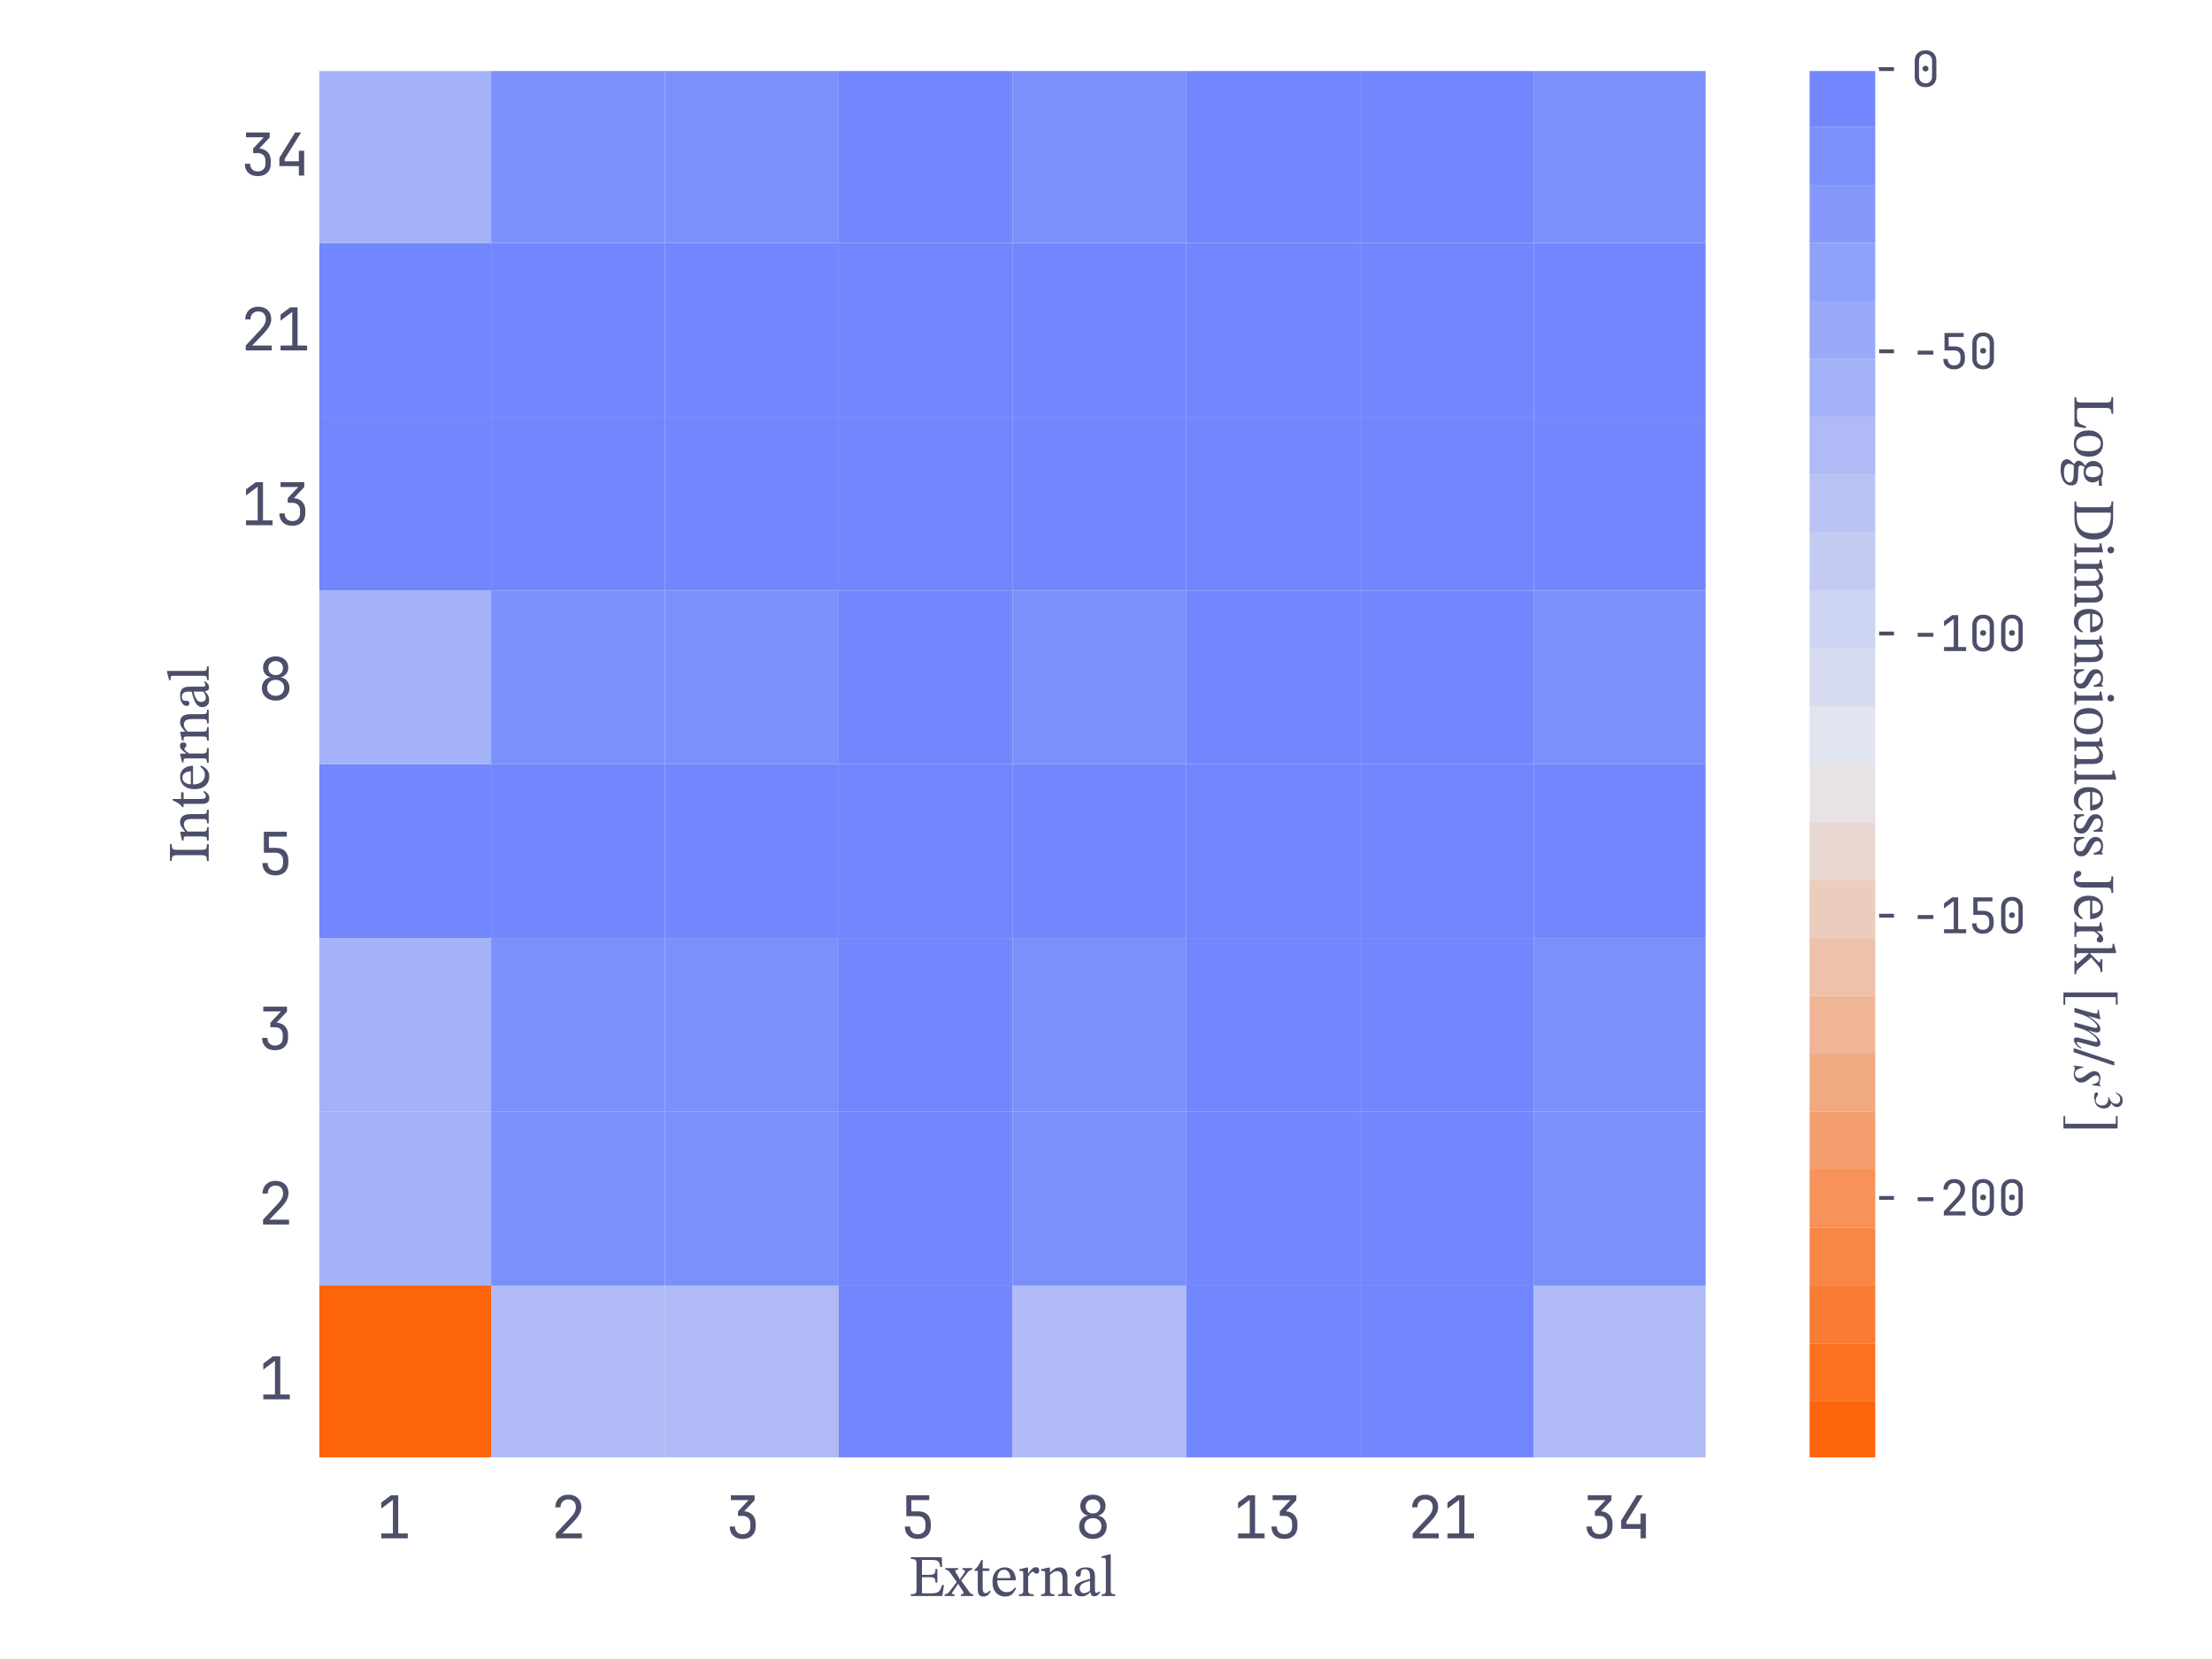 <?xml version="1.0" encoding="utf-8" standalone="no"?>
<!DOCTYPE svg PUBLIC "-//W3C//DTD SVG 1.1//EN"
  "http://www.w3.org/Graphics/SVG/1.1/DTD/svg11.dtd">
<svg xmlns:xlink="http://www.w3.org/1999/xlink" width="460.8pt" height="345.6pt" viewBox="0 0 460.8 345.6" xmlns="http://www.w3.org/2000/svg" version="1.1">
 <defs>
  <style type="text/css">*{stroke-linejoin: round; stroke-linecap: butt}</style>
 </defs>
 <g id="figure_1">
  <g id="patch_1">
   <path d="M 0 345.6
L 460.8 345.6
L 460.8 0
L 0 0
z
" style="fill: #ffffff"/>
  </g>
  <g id="axes_1">
   <g id="patch_2">
    <path d="M 66.117 304
L 355.717 304
L 355.717 14.4
L 66.117 14.4
z
" style="fill: #eff1f5"/>
   </g>
   <g id="matplotlib.axis_1">
    <g id="text_1">
     <!-- External -->
     <g style="fill: #4c4f69" transform="translate(189.299 332.471) scale(0.12 -0.12)">
      <defs>
       <path id="STIXTwoText-45" d="M 3648 0
L 230 0
L 230 192
Q 493 192 624 227
Q 755 262 803 384
Q 851 506 851 755
L 851 3424
Q 851 3667 803 3795
Q 755 3923 624 3968
Q 493 4013 230 4013
L 230 4205
L 3590 4205
L 3629 3155
L 3424 3155
Q 3379 3475 3286 3638
Q 3194 3802 2986 3859
Q 2778 3917 2381 3917
L 1440 3917
L 1440 2291
L 2189 2291
Q 2483 2291 2636 2342
Q 2790 2394 2848 2534
Q 2906 2675 2906 2931
L 3110 2931
L 3110 1446
L 2906 1446
Q 2906 1709 2848 1837
Q 2790 1965 2636 2003
Q 2483 2042 2189 2042
L 1440 2042
L 1440 282
L 2266 282
Q 2637 282 2864 317
Q 3091 352 3222 448
Q 3354 544 3440 723
Q 3526 902 3622 1190
L 3827 1190
L 3648 0
z
" transform="scale(0.016)"/>
       <path id="STIXTwoText-78" d="M 3085 0
L 1747 0
L 1747 186
Q 1914 186 1981 214
Q 2048 243 2048 326
Q 2048 390 2003 461
L 1600 1082
L 1440 1363
L 1338 1453
L 634 2458
Q 525 2618 448 2701
Q 371 2784 288 2813
Q 205 2842 70 2842
L 70 3027
L 1446 3027
L 1446 2848
Q 1139 2848 1139 2701
Q 1139 2650 1177 2579
Q 1216 2509 1289 2397
Q 1363 2285 1472 2106
L 1651 1773
L 1754 1715
L 2573 557
Q 2707 365 2806 275
Q 2906 186 3085 186
L 3085 0
z
M 1056 0
L -13 0
L -13 186
Q 154 186 262 253
Q 371 320 531 506
L 1338 1555
L 1536 1306
L 1446 1306
L 922 550
Q 877 474 822 397
Q 768 320 768 282
Q 768 230 832 208
Q 896 186 1056 186
L 1056 0
z
M 2464 2541
L 1754 1626
L 1568 1824
L 1651 1824
L 1952 2259
Q 2080 2438 2131 2528
Q 2182 2618 2182 2694
Q 2182 2765 2128 2806
Q 2074 2848 1920 2848
L 1920 3027
L 2976 3027
L 2976 2842
Q 2816 2842 2694 2762
Q 2573 2682 2464 2541
z
" transform="scale(0.016)"/>
       <path id="STIXTwoText-74" d="M 1875 576
L 1997 474
Q 1875 301 1769 182
Q 1664 64 1536 0
Q 1408 -64 1203 -64
Q 883 -64 736 125
Q 589 314 589 742
L 589 2726
L 237 2726
L 237 2874
Q 461 3014 624 3254
Q 787 3494 960 3904
L 1120 3904
L 1120 2995
L 1843 2995
L 1843 2726
L 1120 2726
L 1120 922
Q 1120 582 1181 448
Q 1242 314 1427 314
Q 1581 314 1667 378
Q 1754 442 1875 576
z
" transform="scale(0.016)"/>
       <path id="STIXTwoText-65" d="M 1581 -64
Q 1197 -64 886 118
Q 576 301 397 656
Q 218 1011 218 1523
Q 218 2061 400 2409
Q 582 2758 889 2931
Q 1197 3104 1568 3104
Q 2093 3104 2413 2739
Q 2733 2374 2758 1702
L 678 1702
L 672 1939
L 2157 1939
Q 2150 2176 2073 2384
Q 1997 2592 1849 2720
Q 1702 2848 1472 2848
Q 1101 2848 915 2557
Q 730 2266 730 1734
Q 730 1293 870 998
Q 1011 704 1241 560
Q 1472 416 1734 416
Q 1997 416 2160 486
Q 2323 557 2438 669
Q 2554 781 2656 915
L 2778 826
Q 2694 646 2585 483
Q 2477 320 2339 198
Q 2202 77 2016 6
Q 1830 -64 1581 -64
z
" transform="scale(0.016)"/>
       <path id="STIXTwoText-72" d="M 1786 0
L 186 0
L 186 186
Q 397 186 496 221
Q 595 256 624 349
Q 653 442 653 621
L 653 2381
Q 653 2554 624 2640
Q 595 2726 422 2726
Q 326 2726 275 2720
Q 224 2714 224 2714
L 224 2893
L 1018 3085
L 1171 3085
L 1171 2426
L 1190 2426
Q 1357 2662 1485 2816
Q 1613 2970 1737 3046
Q 1862 3123 2016 3123
Q 2202 3123 2294 3027
Q 2387 2931 2387 2765
Q 2387 2586 2300 2502
Q 2214 2419 2106 2419
Q 2003 2419 1923 2473
Q 1843 2528 1785 2582
Q 1728 2637 1690 2637
Q 1581 2637 1440 2470
Q 1299 2304 1184 2112
L 1184 653
Q 1184 454 1235 352
Q 1286 250 1417 218
Q 1549 186 1786 186
L 1786 0
z
" transform="scale(0.016)"/>
       <path id="STIXTwoText-6e" d="M 3552 0
L 2074 0
L 2074 179
Q 2304 179 2403 220
Q 2502 262 2524 364
Q 2547 467 2547 646
L 2547 1805
Q 2547 2189 2460 2381
Q 2374 2573 2240 2633
Q 2106 2694 1958 2694
Q 1773 2694 1625 2620
Q 1478 2547 1360 2444
Q 1242 2342 1139 2253
L 1094 2566
L 1190 2566
Q 1453 2797 1686 2950
Q 1920 3104 2221 3104
Q 2656 3104 2867 2809
Q 3078 2515 3078 1965
L 3078 646
Q 3078 467 3107 364
Q 3136 262 3238 220
Q 3341 179 3552 179
L 3552 0
z
M 1670 0
L 205 0
L 205 179
Q 422 179 515 220
Q 608 262 630 364
Q 653 467 653 646
L 653 2445
Q 653 2618 582 2672
Q 512 2726 384 2726
Q 301 2726 256 2720
Q 211 2714 211 2714
L 211 2899
L 1024 3085
L 1171 3085
L 1165 2496
L 1184 2362
L 1184 646
Q 1184 467 1209 364
Q 1235 262 1337 220
Q 1440 179 1670 179
L 1670 0
z
" transform="scale(0.016)"/>
       <path id="STIXTwoText-61" d="M 1005 -45
Q 634 -45 438 160
Q 243 365 243 672
Q 243 928 361 1104
Q 480 1280 675 1401
Q 870 1523 1097 1606
Q 1325 1690 1542 1747
Q 1760 1805 1926 1856
L 1926 2138
Q 1926 2554 1782 2730
Q 1638 2906 1350 2906
Q 1075 2906 998 2790
Q 922 2675 922 2387
Q 922 2240 848 2166
Q 774 2093 640 2093
Q 544 2093 457 2166
Q 371 2240 371 2400
Q 371 2579 508 2739
Q 646 2899 899 3001
Q 1152 3104 1498 3104
Q 2022 3104 2240 2861
Q 2458 2618 2458 2118
L 2458 666
Q 2458 467 2502 409
Q 2547 352 2650 352
Q 2739 352 2812 397
Q 2886 442 2950 512
L 3046 410
Q 2886 179 2742 73
Q 2598 -32 2355 -32
Q 2131 -32 2064 96
Q 1997 224 1965 461
L 1926 538
L 1926 1645
Q 1638 1574 1382 1478
Q 1126 1382 966 1228
Q 806 1075 806 826
Q 806 589 934 448
Q 1062 307 1267 307
Q 1434 307 1616 390
Q 1798 474 1971 627
L 2022 397
L 1946 397
Q 1798 269 1660 166
Q 1523 64 1366 9
Q 1210 -45 1005 -45
z
" transform="scale(0.016)"/>
       <path id="STIXTwoText-6c" d="M 1664 0
L 192 0
L 192 186
Q 403 186 499 227
Q 595 269 617 368
Q 640 467 640 646
L 640 3859
Q 640 4058 566 4096
Q 493 4134 371 4134
Q 288 4134 227 4128
Q 166 4122 166 4122
L 166 4294
L 1011 4518
L 1171 4518
L 1171 646
Q 1171 461 1200 361
Q 1229 262 1331 224
Q 1434 186 1664 186
L 1664 0
z
" transform="scale(0.016)"/>
      </defs>
      <use xlink:href="#STIXTwoText-45"/>
      <use xlink:href="#STIXTwoText-78" x="62.6"/>
      <use xlink:href="#STIXTwoText-74" x="110.5"/>
      <use xlink:href="#STIXTwoText-65" x="142"/>
      <use xlink:href="#STIXTwoText-72" x="188.4"/>
      <use xlink:href="#STIXTwoText-6e" x="226.4"/>
      <use xlink:href="#STIXTwoText-61" x="284"/>
      <use xlink:href="#STIXTwoText-6c" x="332"/>
     </g>
    </g>
   </g>
   <g id="matplotlib.axis_2">
    <g id="text_2">
     <!-- Internal -->
     <g style="fill: #4c4f69" transform="translate(43.477 179.786) rotate(-90) scale(0.12 -0.12)">
      <defs>
       <path id="STIXTwoText-49" d="M 2061 0
L 218 0
L 218 192
Q 506 192 640 240
Q 774 288 812 425
Q 851 563 851 838
L 851 3360
Q 851 3610 819 3754
Q 787 3898 656 3955
Q 525 4013 218 4013
L 218 4205
L 2061 4205
L 2061 4013
Q 1760 4013 1625 3955
Q 1491 3898 1462 3754
Q 1434 3610 1434 3360
L 1434 838
Q 1434 563 1472 425
Q 1510 288 1644 240
Q 1779 192 2061 192
L 2061 0
z
" transform="scale(0.016)"/>
      </defs>
      <use xlink:href="#STIXTwoText-49"/>
      <use xlink:href="#STIXTwoText-6e" x="35.7"/>
      <use xlink:href="#STIXTwoText-74" x="93.3"/>
      <use xlink:href="#STIXTwoText-65" x="124.8"/>
      <use xlink:href="#STIXTwoText-72" x="171.2"/>
      <use xlink:href="#STIXTwoText-6e" x="209.2"/>
      <use xlink:href="#STIXTwoText-61" x="266.8"/>
      <use xlink:href="#STIXTwoText-6c" x="314.8"/>
     </g>
    </g>
   </g>
   <g id="QuadMesh_1">
    <path d="M 66.117 304
L 102.317 304
L 102.317 267.8
L 66.117 267.8
L 66.117 304
" clip-path="url(#p6efbffe62e)" style="fill: #fe640b"/>
    <path d="M 102.317 304
L 138.517 304
L 138.517 267.8
L 102.317 267.8
L 102.317 304
" clip-path="url(#p6efbffe62e)" style="fill: #afbaf6"/>
    <path d="M 138.517 304
L 174.717 304
L 174.717 267.8
L 138.517 267.8
L 138.517 304
" clip-path="url(#p6efbffe62e)" style="fill: #afbaf6"/>
    <path d="M 174.717 304
L 210.917 304
L 210.917 267.8
L 174.717 267.8
L 174.717 304
" clip-path="url(#p6efbffe62e)" style="fill: #7287fd"/>
    <path d="M 210.917 304
L 247.117 304
L 247.117 267.8
L 210.917 267.8
L 210.917 304
" clip-path="url(#p6efbffe62e)" style="fill: #afbaf6"/>
    <path d="M 247.117 304
L 283.317 304
L 283.317 267.8
L 247.117 267.8
L 247.117 304
" clip-path="url(#p6efbffe62e)" style="fill: #7287fd"/>
    <path d="M 283.317 304
L 319.517 304
L 319.517 267.8
L 283.317 267.8
L 283.317 304
" clip-path="url(#p6efbffe62e)" style="fill: #7287fd"/>
    <path d="M 319.517 304
L 355.717 304
L 355.717 267.8
L 319.517 267.8
L 319.517 304
" clip-path="url(#p6efbffe62e)" style="fill: #afbaf6"/>
    <path d="M 66.117 267.8
L 102.317 267.8
L 102.317 231.6
L 66.117 231.6
L 66.117 267.8
" clip-path="url(#p6efbffe62e)" style="fill: #a4b2f7"/>
    <path d="M 102.317 267.8
L 138.517 267.8
L 138.517 231.6
L 102.317 231.6
L 102.317 267.8
" clip-path="url(#p6efbffe62e)" style="fill: #7c90fc"/>
    <path d="M 138.517 267.8
L 174.717 267.8
L 174.717 231.6
L 138.517 231.6
L 138.517 267.8
" clip-path="url(#p6efbffe62e)" style="fill: #7c90fc"/>
    <path d="M 174.717 267.8
L 210.917 267.8
L 210.917 231.6
L 174.717 231.6
L 174.717 267.8
" clip-path="url(#p6efbffe62e)" style="fill: #7287fd"/>
    <path d="M 210.917 267.8
L 247.117 267.8
L 247.117 231.6
L 210.917 231.6
L 210.917 267.8
" clip-path="url(#p6efbffe62e)" style="fill: #7c90fc"/>
    <path d="M 247.117 267.8
L 283.317 267.8
L 283.317 231.6
L 247.117 231.6
L 247.117 267.8
" clip-path="url(#p6efbffe62e)" style="fill: #7287fd"/>
    <path d="M 283.317 267.8
L 319.517 267.8
L 319.517 231.6
L 283.317 231.6
L 283.317 267.8
" clip-path="url(#p6efbffe62e)" style="fill: #7287fd"/>
    <path d="M 319.517 267.8
L 355.717 267.8
L 355.717 231.6
L 319.517 231.6
L 319.517 267.8
" clip-path="url(#p6efbffe62e)" style="fill: #7c90fc"/>
    <path d="M 66.117 231.6
L 102.317 231.6
L 102.317 195.4
L 66.117 195.4
L 66.117 231.6
" clip-path="url(#p6efbffe62e)" style="fill: #a4b2f7"/>
    <path d="M 102.317 231.6
L 138.517 231.6
L 138.517 195.4
L 102.317 195.4
L 102.317 231.6
" clip-path="url(#p6efbffe62e)" style="fill: #7c90fc"/>
    <path d="M 138.517 231.6
L 174.717 231.6
L 174.717 195.4
L 138.517 195.4
L 138.517 231.6
" clip-path="url(#p6efbffe62e)" style="fill: #7c90fc"/>
    <path d="M 174.717 231.6
L 210.917 231.6
L 210.917 195.4
L 174.717 195.4
L 174.717 231.6
" clip-path="url(#p6efbffe62e)" style="fill: #7287fd"/>
    <path d="M 210.917 231.6
L 247.117 231.6
L 247.117 195.4
L 210.917 195.4
L 210.917 231.6
" clip-path="url(#p6efbffe62e)" style="fill: #7c90fc"/>
    <path d="M 247.117 231.6
L 283.317 231.6
L 283.317 195.4
L 247.117 195.4
L 247.117 231.6
" clip-path="url(#p6efbffe62e)" style="fill: #7287fd"/>
    <path d="M 283.317 231.6
L 319.517 231.6
L 319.517 195.4
L 283.317 195.4
L 283.317 231.6
" clip-path="url(#p6efbffe62e)" style="fill: #7287fd"/>
    <path d="M 319.517 231.6
L 355.717 231.6
L 355.717 195.4
L 319.517 195.4
L 319.517 231.6
" clip-path="url(#p6efbffe62e)" style="fill: #7c90fc"/>
    <path d="M 66.117 195.4
L 102.317 195.4
L 102.317 159.2
L 66.117 159.2
L 66.117 195.4
" clip-path="url(#p6efbffe62e)" style="fill: #7287fd"/>
    <path d="M 102.317 195.4
L 138.517 195.4
L 138.517 159.2
L 102.317 159.2
L 102.317 195.4
" clip-path="url(#p6efbffe62e)" style="fill: #7287fd"/>
    <path d="M 138.517 195.4
L 174.717 195.4
L 174.717 159.2
L 138.517 159.2
L 138.517 195.4
" clip-path="url(#p6efbffe62e)" style="fill: #7287fd"/>
    <path d="M 174.717 195.4
L 210.917 195.4
L 210.917 159.2
L 174.717 159.2
L 174.717 195.4
" clip-path="url(#p6efbffe62e)" style="fill: #7287fd"/>
    <path d="M 210.917 195.4
L 247.117 195.4
L 247.117 159.2
L 210.917 159.2
L 210.917 195.4
" clip-path="url(#p6efbffe62e)" style="fill: #7287fd"/>
    <path d="M 247.117 195.4
L 283.317 195.4
L 283.317 159.2
L 247.117 159.2
L 247.117 195.4
" clip-path="url(#p6efbffe62e)" style="fill: #7287fd"/>
    <path d="M 283.317 195.4
L 319.517 195.4
L 319.517 159.2
L 283.317 159.2
L 283.317 195.4
" clip-path="url(#p6efbffe62e)" style="fill: #7287fd"/>
    <path d="M 319.517 195.4
L 355.717 195.4
L 355.717 159.2
L 319.517 159.2
L 319.517 195.4
" clip-path="url(#p6efbffe62e)" style="fill: #7287fd"/>
    <path d="M 66.117 159.2
L 102.317 159.2
L 102.317 123
L 66.117 123
L 66.117 159.2
" clip-path="url(#p6efbffe62e)" style="fill: #a4b2f7"/>
    <path d="M 102.317 159.2
L 138.517 159.2
L 138.517 123
L 102.317 123
L 102.317 159.2
" clip-path="url(#p6efbffe62e)" style="fill: #7c90fc"/>
    <path d="M 138.517 159.2
L 174.717 159.2
L 174.717 123
L 138.517 123
L 138.517 159.2
" clip-path="url(#p6efbffe62e)" style="fill: #7c90fc"/>
    <path d="M 174.717 159.2
L 210.917 159.2
L 210.917 123
L 174.717 123
L 174.717 159.2
" clip-path="url(#p6efbffe62e)" style="fill: #7287fd"/>
    <path d="M 210.917 159.2
L 247.117 159.2
L 247.117 123
L 210.917 123
L 210.917 159.2
" clip-path="url(#p6efbffe62e)" style="fill: #7c90fc"/>
    <path d="M 247.117 159.2
L 283.317 159.2
L 283.317 123
L 247.117 123
L 247.117 159.2
" clip-path="url(#p6efbffe62e)" style="fill: #7287fd"/>
    <path d="M 283.317 159.2
L 319.517 159.2
L 319.517 123
L 283.317 123
L 283.317 159.2
" clip-path="url(#p6efbffe62e)" style="fill: #7287fd"/>
    <path d="M 319.517 159.2
L 355.717 159.2
L 355.717 123
L 319.517 123
L 319.517 159.2
" clip-path="url(#p6efbffe62e)" style="fill: #7c90fc"/>
    <path d="M 66.117 123
L 102.317 123
L 102.317 86.8
L 66.117 86.8
L 66.117 123
" clip-path="url(#p6efbffe62e)" style="fill: #7287fd"/>
    <path d="M 102.317 123
L 138.517 123
L 138.517 86.8
L 102.317 86.8
L 102.317 123
" clip-path="url(#p6efbffe62e)" style="fill: #7287fd"/>
    <path d="M 138.517 123
L 174.717 123
L 174.717 86.8
L 138.517 86.8
L 138.517 123
" clip-path="url(#p6efbffe62e)" style="fill: #7287fd"/>
    <path d="M 174.717 123
L 210.917 123
L 210.917 86.8
L 174.717 86.8
L 174.717 123
" clip-path="url(#p6efbffe62e)" style="fill: #7287fd"/>
    <path d="M 210.917 123
L 247.117 123
L 247.117 86.8
L 210.917 86.8
L 210.917 123
" clip-path="url(#p6efbffe62e)" style="fill: #7287fd"/>
    <path d="M 247.117 123
L 283.317 123
L 283.317 86.8
L 247.117 86.8
L 247.117 123
" clip-path="url(#p6efbffe62e)" style="fill: #7287fd"/>
    <path d="M 283.317 123
L 319.517 123
L 319.517 86.8
L 283.317 86.8
L 283.317 123
" clip-path="url(#p6efbffe62e)" style="fill: #7287fd"/>
    <path d="M 319.517 123
L 355.717 123
L 355.717 86.8
L 319.517 86.8
L 319.517 123
" clip-path="url(#p6efbffe62e)" style="fill: #7287fd"/>
    <path d="M 66.117 86.8
L 102.317 86.8
L 102.317 50.6
L 66.117 50.6
L 66.117 86.8
" clip-path="url(#p6efbffe62e)" style="fill: #7287fd"/>
    <path d="M 102.317 86.8
L 138.517 86.8
L 138.517 50.6
L 102.317 50.6
L 102.317 86.8
" clip-path="url(#p6efbffe62e)" style="fill: #7287fd"/>
    <path d="M 138.517 86.8
L 174.717 86.8
L 174.717 50.6
L 138.517 50.6
L 138.517 86.8
" clip-path="url(#p6efbffe62e)" style="fill: #7287fd"/>
    <path d="M 174.717 86.8
L 210.917 86.8
L 210.917 50.6
L 174.717 50.6
L 174.717 86.8
" clip-path="url(#p6efbffe62e)" style="fill: #7287fd"/>
    <path d="M 210.917 86.8
L 247.117 86.8
L 247.117 50.6
L 210.917 50.6
L 210.917 86.8
" clip-path="url(#p6efbffe62e)" style="fill: #7287fd"/>
    <path d="M 247.117 86.8
L 283.317 86.8
L 283.317 50.6
L 247.117 50.6
L 247.117 86.8
" clip-path="url(#p6efbffe62e)" style="fill: #7287fd"/>
    <path d="M 283.317 86.8
L 319.517 86.8
L 319.517 50.6
L 283.317 50.6
L 283.317 86.8
" clip-path="url(#p6efbffe62e)" style="fill: #7287fd"/>
    <path d="M 319.517 86.8
L 355.717 86.8
L 355.717 50.6
L 319.517 50.6
L 319.517 86.8
" clip-path="url(#p6efbffe62e)" style="fill: #7287fd"/>
    <path d="M 66.117 50.6
L 102.317 50.6
L 102.317 14.4
L 66.117 14.4
L 66.117 50.6
" clip-path="url(#p6efbffe62e)" style="fill: #a4b2f7"/>
    <path d="M 102.317 50.6
L 138.517 50.6
L 138.517 14.4
L 102.317 14.4
L 102.317 50.6
" clip-path="url(#p6efbffe62e)" style="fill: #7c90fc"/>
    <path d="M 138.517 50.6
L 174.717 50.6
L 174.717 14.4
L 138.517 14.4
L 138.517 50.6
" clip-path="url(#p6efbffe62e)" style="fill: #7c90fc"/>
    <path d="M 174.717 50.6
L 210.917 50.6
L 210.917 14.4
L 174.717 14.4
L 174.717 50.6
" clip-path="url(#p6efbffe62e)" style="fill: #7287fd"/>
    <path d="M 210.917 50.6
L 247.117 50.6
L 247.117 14.4
L 210.917 14.4
L 210.917 50.6
" clip-path="url(#p6efbffe62e)" style="fill: #7c90fc"/>
    <path d="M 247.117 50.6
L 283.317 50.6
L 283.317 14.4
L 247.117 14.4
L 247.117 50.6
" clip-path="url(#p6efbffe62e)" style="fill: #7287fd"/>
    <path d="M 283.317 50.6
L 319.517 50.6
L 319.517 14.4
L 283.317 14.4
L 283.317 50.6
" clip-path="url(#p6efbffe62e)" style="fill: #7287fd"/>
    <path d="M 319.517 50.6
L 355.717 50.6
L 355.717 14.4
L 319.517 14.4
L 319.517 50.6
" clip-path="url(#p6efbffe62e)" style="fill: #7c90fc"/>
   </g>
   <g id="patch_3">
    <path d="M 66.117 304
L 66.117 14.4
" style="fill: none; stroke: #ffffff; stroke-width: 0.8; stroke-linejoin: miter; stroke-linecap: square"/>
   </g>
   <g id="patch_4">
    <path d="M 355.717 304
L 355.717 14.4
" style="fill: none; stroke: #ffffff; stroke-width: 0.8; stroke-linejoin: miter; stroke-linecap: square"/>
   </g>
   <g id="patch_5">
    <path d="M 66.117 304
L 355.717 304
" style="fill: none; stroke: #ffffff; stroke-width: 0.8; stroke-linejoin: miter; stroke-linecap: square"/>
   </g>
   <g id="patch_6">
    <path d="M 66.117 14.4
L 355.717 14.4
" style="fill: none; stroke: #ffffff; stroke-width: 0.8; stroke-linejoin: miter; stroke-linecap: square"/>
   </g>
   <g id="text_3">
    <!-- 1 -->
    <g style="fill: #4c4f69" transform="translate(78.313 320.464) scale(0.12 -0.12)">
     <defs>
      <path id="JetBrainsMonoNFM-Regular-31" d="M 576 0
L 576 525
L 1843 525
L 1843 4173
L 576 3226
L 576 3885
L 1632 4672
L 2419 4672
L 2419 525
L 3456 525
L 3456 0
L 576 0
z
" transform="scale(0.016)"/>
     </defs>
     <use xlink:href="#JetBrainsMonoNFM-Regular-31"/>
    </g>
   </g>
   <g id="text_4">
    <!-- 2 -->
    <g style="fill: #4c4f69" transform="translate(114.733 320.464) scale(0.12 -0.12)">
     <defs>
      <path id="JetBrainsMonoNFM-Regular-32" d="M 550 0
L 550 531
L 2106 2195
Q 2445 2554 2585 2835
Q 2726 3117 2726 3386
Q 2726 3770 2505 3997
Q 2285 4224 1907 4224
Q 1517 4224 1289 3990
Q 1062 3757 1062 3360
L 486 3360
Q 506 3994 890 4365
Q 1274 4736 1907 4736
Q 2554 4736 2934 4371
Q 3315 4006 3315 3379
Q 3315 3046 3132 2675
Q 2950 2304 2509 1843
L 1248 525
L 3373 525
L 3373 0
L 550 0
z
" transform="scale(0.016)"/>
     </defs>
     <use xlink:href="#JetBrainsMonoNFM-Regular-32"/>
    </g>
   </g>
   <g id="text_5">
    <!-- 3 -->
    <g style="fill: #4c4f69" transform="translate(151.152 320.464) scale(0.12 -0.12)">
     <defs>
      <path id="JetBrainsMonoNFM-Regular-33" d="M 1850 -64
Q 1203 -64 825 297
Q 448 659 448 1280
L 1024 1280
Q 1024 896 1248 672
Q 1472 448 1856 448
Q 2240 448 2464 672
Q 2688 896 2688 1280
L 2688 1600
Q 2688 1984 2464 2208
Q 2240 2432 1856 2432
L 1350 2432
L 1350 2931
L 2496 4147
L 576 4147
L 576 4672
L 3149 4672
L 3149 4134
L 2022 2938
Q 2598 2893 2931 2537
Q 3264 2182 3264 1600
L 3264 1280
Q 3264 659 2883 297
Q 2502 -64 1850 -64
z
" transform="scale(0.016)"/>
     </defs>
     <use xlink:href="#JetBrainsMonoNFM-Regular-33"/>
    </g>
   </g>
   <g id="text_6">
    <!-- 5 -->
    <g style="fill: #4c4f69" transform="translate(187.572 320.464) scale(0.12 -0.12)">
     <defs>
      <path id="JetBrainsMonoNFM-Regular-35" d="M 1882 -64
Q 1235 -64 857 297
Q 480 659 480 1280
L 1056 1280
Q 1056 896 1280 672
Q 1504 448 1888 448
Q 2272 448 2496 672
Q 2720 896 2720 1280
L 2720 1568
Q 2720 1952 2502 2176
Q 2285 2400 1914 2400
L 640 2400
L 640 4672
L 3130 4672
L 3130 4147
L 1178 4147
L 1190 2925
L 1946 2925
Q 2592 2925 2944 2569
Q 3296 2214 3296 1568
L 3296 1280
Q 3296 659 2915 297
Q 2534 -64 1882 -64
z
" transform="scale(0.016)"/>
     </defs>
     <use xlink:href="#JetBrainsMonoNFM-Regular-35"/>
    </g>
   </g>
   <g id="text_7">
    <!-- 8 -->
    <g style="fill: #4c4f69" transform="translate(223.991 320.464) scale(0.12 -0.12)">
     <defs>
      <path id="JetBrainsMonoNFM-Regular-38" d="M 1920 -64
Q 1478 -64 1139 109
Q 800 282 611 592
Q 422 902 422 1306
Q 422 1747 675 2067
Q 928 2387 1350 2458
L 1350 2477
Q 986 2560 768 2845
Q 550 3130 550 3501
Q 550 3866 723 4144
Q 896 4422 1206 4579
Q 1517 4736 1920 4736
Q 2330 4736 2637 4579
Q 2944 4422 3117 4144
Q 3290 3866 3290 3501
Q 3290 3130 3072 2845
Q 2854 2560 2490 2477
L 2490 2458
Q 2912 2387 3165 2067
Q 3418 1747 3418 1306
Q 3418 902 3229 592
Q 3040 282 2704 109
Q 2368 -64 1920 -64
z
M 1920 2701
Q 2278 2701 2496 2912
Q 2714 3123 2714 3462
Q 2714 3802 2496 4013
Q 2278 4224 1920 4224
Q 1568 4224 1347 4013
Q 1126 3802 1126 3462
Q 1126 3123 1347 2912
Q 1568 2701 1920 2701
z
M 1920 454
Q 2330 454 2586 694
Q 2842 934 2842 1318
Q 2842 1709 2586 1949
Q 2330 2189 1920 2189
Q 1510 2189 1254 1949
Q 998 1709 998 1318
Q 998 934 1254 694
Q 1510 454 1920 454
z
" transform="scale(0.016)"/>
     </defs>
     <use xlink:href="#JetBrainsMonoNFM-Regular-38"/>
    </g>
   </g>
   <g id="text_8">
    <!-- 13 -->
    <g style="fill: #4c4f69" transform="translate(256.81 320.464) scale(0.12 -0.12)">
     <use xlink:href="#JetBrainsMonoNFM-Regular-31"/>
     <use xlink:href="#JetBrainsMonoNFM-Regular-33" x="60"/>
    </g>
   </g>
   <g id="text_9">
    <!-- 21 -->
    <g style="fill: #4c4f69" transform="translate(293.23 320.464) scale(0.12 -0.12)">
     <use xlink:href="#JetBrainsMonoNFM-Regular-32"/>
     <use xlink:href="#JetBrainsMonoNFM-Regular-31" x="60"/>
    </g>
   </g>
   <g id="text_10">
    <!-- 34 -->
    <g style="fill: #4c4f69" transform="translate(329.649 320.464) scale(0.12 -0.12)">
     <defs>
      <path id="JetBrainsMonoNFM-Regular-34" d="M 2560 0
L 2560 1024
L 448 1024
L 448 1926
L 2150 4672
L 2803 4672
L 1024 1798
L 1024 1549
L 2560 1549
L 2560 2688
L 3136 2688
L 3136 0
L 2560 0
z
" transform="scale(0.016)"/>
     </defs>
     <use xlink:href="#JetBrainsMonoNFM-Regular-33"/>
     <use xlink:href="#JetBrainsMonoNFM-Regular-34" x="60"/>
    </g>
   </g>
   <g id="text_11">
    <!-- 1 -->
    <g style="fill: #4c4f69" transform="translate(53.741 291.504) scale(0.12 -0.12)">
     <use xlink:href="#JetBrainsMonoNFM-Regular-31"/>
    </g>
   </g>
   <g id="text_12">
    <!-- 2 -->
    <g style="fill: #4c4f69" transform="translate(53.741 255.084) scale(0.12 -0.12)">
     <use xlink:href="#JetBrainsMonoNFM-Regular-32"/>
    </g>
   </g>
   <g id="text_13">
    <!-- 3 -->
    <g style="fill: #4c4f69" transform="translate(53.741 218.665) scale(0.12 -0.12)">
     <use xlink:href="#JetBrainsMonoNFM-Regular-33"/>
    </g>
   </g>
   <g id="text_14">
    <!-- 5 -->
    <g style="fill: #4c4f69" transform="translate(53.741 182.245) scale(0.12 -0.12)">
     <use xlink:href="#JetBrainsMonoNFM-Regular-35"/>
    </g>
   </g>
   <g id="text_15">
    <!-- 8 -->
    <g style="fill: #4c4f69" transform="translate(53.741 145.826) scale(0.12 -0.12)">
     <use xlink:href="#JetBrainsMonoNFM-Regular-38"/>
    </g>
   </g>
   <g id="text_16">
    <!-- 13 -->
    <g style="fill: #4c4f69" transform="translate(50.141 109.407) scale(0.12 -0.12)">
     <use xlink:href="#JetBrainsMonoNFM-Regular-31"/>
     <use xlink:href="#JetBrainsMonoNFM-Regular-33" x="60"/>
    </g>
   </g>
   <g id="text_17">
    <!-- 21 -->
    <g style="fill: #4c4f69" transform="translate(50.141 72.987) scale(0.12 -0.12)">
     <use xlink:href="#JetBrainsMonoNFM-Regular-32"/>
     <use xlink:href="#JetBrainsMonoNFM-Regular-31" x="60"/>
    </g>
   </g>
   <g id="text_18">
    <!-- 34 -->
    <g style="fill: #4c4f69" transform="translate(50.141 36.568) scale(0.12 -0.12)">
     <use xlink:href="#JetBrainsMonoNFM-Regular-33"/>
     <use xlink:href="#JetBrainsMonoNFM-Regular-34" x="60"/>
    </g>
   </g>
  </g>
  <g id="axes_2">
   <g id="patch_7">
    <path d="M 376.573 304
L 391.053 304
L 391.053 14.4
L 376.573 14.4
z
" style="fill: #eff1f5"/>
   </g>
   <g id="matplotlib.axis_3"/>
   <g id="matplotlib.axis_4">
    <g id="ytick_1">
     <g id="line2d_1">
      <defs>
       <path id="m05769a0f26" d="M 0 0
L 3.5 0
" style="stroke: #4c4f69; stroke-width: 0.8"/>
      </defs>
      <g>
       <use xlink:href="#m05769a0f26" x="391.053" y="249.546" style="fill: #4c4f69; stroke: #4c4f69; stroke-width: 0.8"/>
      </g>
     </g>
     <g id="text_19">
      <!-- −200 -->
      <g style="fill: #4c4f69" transform="translate(398.053 253.196) scale(0.1 -0.1)">
       <defs>
        <path id="JetBrainsMonoNFM-Regular-2212" d="M 896 1856
L 896 2368
L 2944 2368
L 2944 1856
L 896 1856
z
" transform="scale(0.016)"/>
        <path id="JetBrainsMonoNFM-Regular-30" d="M 1920 -64
Q 1274 -64 893 310
Q 512 685 512 1312
L 512 3360
Q 512 3987 893 4361
Q 1274 4736 1920 4736
Q 2566 4736 2947 4361
Q 3328 3987 3328 3360
L 3328 1312
Q 3328 896 3155 585
Q 2982 275 2665 105
Q 2349 -64 1920 -64
z
M 1920 429
Q 2304 429 2537 675
Q 2771 922 2771 1312
L 2771 3360
Q 2771 3750 2537 3996
Q 2304 4243 1920 4243
Q 1536 4243 1302 3996
Q 1069 3750 1069 3360
L 1069 1312
Q 1069 922 1302 675
Q 1536 429 1920 429
z
M 1920 1984
Q 1747 1984 1641 2080
Q 1536 2176 1536 2355
Q 1536 2528 1641 2621
Q 1747 2714 1920 2714
Q 2093 2714 2198 2621
Q 2304 2528 2304 2355
Q 2304 2176 2198 2080
Q 2093 1984 1920 1984
z
" transform="scale(0.016)"/>
       </defs>
       <use xlink:href="#JetBrainsMonoNFM-Regular-2212"/>
       <use xlink:href="#JetBrainsMonoNFM-Regular-32" x="60"/>
       <use xlink:href="#JetBrainsMonoNFM-Regular-30" x="120"/>
       <use xlink:href="#JetBrainsMonoNFM-Regular-30" x="180"/>
      </g>
     </g>
    </g>
    <g id="ytick_2">
     <g id="line2d_2">
      <g>
       <use xlink:href="#m05769a0f26" x="391.053" y="190.76" style="fill: #4c4f69; stroke: #4c4f69; stroke-width: 0.8"/>
      </g>
     </g>
     <g id="text_20">
      <!-- −150 -->
      <g style="fill: #4c4f69" transform="translate(398.053 194.41) scale(0.1 -0.1)">
       <use xlink:href="#JetBrainsMonoNFM-Regular-2212"/>
       <use xlink:href="#JetBrainsMonoNFM-Regular-31" x="60"/>
       <use xlink:href="#JetBrainsMonoNFM-Regular-35" x="120"/>
       <use xlink:href="#JetBrainsMonoNFM-Regular-30" x="180"/>
      </g>
     </g>
    </g>
    <g id="ytick_3">
     <g id="line2d_3">
      <g>
       <use xlink:href="#m05769a0f26" x="391.053" y="131.973" style="fill: #4c4f69; stroke: #4c4f69; stroke-width: 0.8"/>
      </g>
     </g>
     <g id="text_21">
      <!-- −100 -->
      <g style="fill: #4c4f69" transform="translate(398.053 135.623) scale(0.1 -0.1)">
       <use xlink:href="#JetBrainsMonoNFM-Regular-2212"/>
       <use xlink:href="#JetBrainsMonoNFM-Regular-31" x="60"/>
       <use xlink:href="#JetBrainsMonoNFM-Regular-30" x="120"/>
       <use xlink:href="#JetBrainsMonoNFM-Regular-30" x="180"/>
      </g>
     </g>
    </g>
    <g id="ytick_4">
     <g id="line2d_4">
      <g>
       <use xlink:href="#m05769a0f26" x="391.053" y="73.187" style="fill: #4c4f69; stroke: #4c4f69; stroke-width: 0.8"/>
      </g>
     </g>
     <g id="text_22">
      <!-- −50 -->
      <g style="fill: #4c4f69" transform="translate(398.053 76.837) scale(0.1 -0.1)">
       <use xlink:href="#JetBrainsMonoNFM-Regular-2212"/>
       <use xlink:href="#JetBrainsMonoNFM-Regular-35" x="60"/>
       <use xlink:href="#JetBrainsMonoNFM-Regular-30" x="120"/>
      </g>
     </g>
    </g>
    <g id="ytick_5">
     <g id="line2d_5">
      <g>
       <use xlink:href="#m05769a0f26" x="391.053" y="14.4" style="fill: #4c4f69; stroke: #4c4f69; stroke-width: 0.8"/>
      </g>
     </g>
     <g id="text_23">
      <!-- 0 -->
      <g style="fill: #4c4f69" transform="translate(398.053 18.05) scale(0.1 -0.1)">
       <use xlink:href="#JetBrainsMonoNFM-Regular-30"/>
      </g>
     </g>
    </g>
    <g id="text_24">
     <!-- Log Dimensionless Jerk [$m/s^3$] -->
     <g style="fill: #4c4f69" transform="translate(432.093 82.22) rotate(-270) scale(0.12 -0.12)">
      <defs>
       <path id="STIXTwoText-4c" d="M 3443 0
L 269 0
L 269 192
Q 525 192 649 237
Q 774 282 812 410
Q 851 538 851 787
L 851 3392
Q 851 3642 812 3776
Q 774 3910 649 3961
Q 525 4013 269 4013
L 269 4205
L 2067 4205
L 2067 4013
Q 1811 4013 1673 3958
Q 1536 3904 1488 3769
Q 1440 3635 1440 3386
L 1440 608
Q 1440 397 1542 333
Q 1645 269 1926 269
L 2221 269
Q 2541 269 2739 317
Q 2938 365 3056 480
Q 3174 595 3254 784
Q 3334 973 3430 1248
L 3635 1248
L 3443 0
z
" transform="scale(0.016)"/>
       <path id="STIXTwoText-6f" d="M 1651 -64
Q 979 -64 598 355
Q 218 774 218 1549
Q 218 2016 397 2365
Q 576 2714 899 2909
Q 1222 3104 1651 3104
Q 2310 3104 2691 2694
Q 3072 2285 3072 1574
Q 3072 1037 2889 672
Q 2707 307 2387 121
Q 2067 -64 1651 -64
z
M 1677 192
Q 1939 192 2118 313
Q 2298 435 2390 729
Q 2483 1024 2483 1542
Q 2483 2131 2268 2496
Q 2054 2861 1626 2861
Q 1261 2861 1037 2553
Q 813 2246 813 1632
Q 813 870 1040 528
Q 1267 186 1677 192
z
" transform="scale(0.016)"/>
       <path id="STIXTwoText-67" d="M 1222 -1504
Q 806 -1504 566 -1401
Q 326 -1299 230 -1136
Q 134 -973 134 -800
Q 134 -640 265 -464
Q 397 -288 653 -38
L 653 32
L 845 -6
Q 723 -211 678 -342
Q 634 -474 634 -582
Q 634 -858 870 -998
Q 1107 -1139 1594 -1139
Q 1971 -1139 2204 -1043
Q 2438 -947 2544 -806
Q 2650 -666 2650 -531
Q 2650 -358 2538 -265
Q 2426 -173 2253 -134
Q 2080 -96 1888 -86
Q 1696 -77 1536 -77
Q 1248 -70 1101 -70
Q 954 -70 890 -67
Q 826 -64 774 -64
L 710 -32
Q 614 0 518 70
Q 422 141 358 240
Q 294 339 294 448
Q 294 563 361 688
Q 429 813 550 937
Q 672 1062 819 1178
L 819 1235
L 986 1114
Q 954 1082 909 998
Q 864 915 832 822
Q 800 730 800 666
Q 800 570 867 515
Q 934 461 1097 435
Q 1261 410 1555 410
Q 1958 410 2281 371
Q 2605 333 2790 173
Q 2976 13 2976 -352
Q 2976 -672 2819 -893
Q 2662 -1114 2403 -1248
Q 2144 -1382 1833 -1443
Q 1523 -1504 1222 -1504
z
M 1517 998
Q 1350 998 1206 1030
Q 1062 1062 928 1107
L 858 1171
Q 691 1261 572 1382
Q 454 1504 390 1673
Q 326 1843 326 2061
Q 326 2381 473 2614
Q 621 2848 883 2976
Q 1146 3104 1485 3104
Q 1677 3104 1846 3069
Q 2016 3034 2163 2963
Q 2310 2893 2419 2797
L 2419 2630
Q 2490 2534 2570 2374
Q 2650 2214 2650 1971
Q 2650 1677 2506 1456
Q 2362 1235 2109 1116
Q 1856 998 1517 998
z
M 1523 1222
Q 1766 1222 1923 1388
Q 2080 1555 2080 2010
Q 2080 2400 1913 2637
Q 1747 2874 1440 2874
Q 1190 2874 1040 2682
Q 890 2490 890 2086
Q 890 1677 1050 1449
Q 1210 1222 1523 1222
z
M 3021 2989
L 3021 2643
L 2330 2662
L 2106 2938
L 3021 2989
z
" transform="scale(0.016)"/>
       <path id="STIXTwoText-20" transform="scale(0.016)"/>
       <path id="STIXTwoText-44" d="M 2054 0
L 224 0
L 224 192
Q 506 192 640 233
Q 774 275 812 406
Q 851 538 851 794
L 851 3475
Q 851 3712 793 3824
Q 736 3936 601 3974
Q 467 4013 224 4013
L 224 4205
L 1984 4205
Q 2483 4205 2915 4099
Q 3347 3994 3667 3750
Q 3987 3507 4169 3110
Q 4352 2714 4352 2125
Q 4352 1574 4189 1171
Q 4026 768 3722 509
Q 3418 250 2995 125
Q 2573 0 2054 0
z
M 1818 243
Q 2400 243 2816 400
Q 3232 557 3456 953
Q 3680 1350 3680 2067
Q 3680 2982 3213 3462
Q 2746 3942 1754 3942
Q 1677 3942 1603 3942
Q 1530 3942 1440 3930
L 1440 262
Q 1536 256 1629 249
Q 1722 243 1818 243
z
" transform="scale(0.016)"/>
       <path id="STIXTwoText-69" d="M 1645 0
L 205 0
L 205 179
Q 422 179 515 220
Q 608 262 630 364
Q 653 467 653 646
L 653 2432
Q 653 2637 582 2685
Q 512 2733 371 2733
Q 307 2733 259 2726
Q 211 2720 211 2720
L 211 2906
L 1018 3085
L 1184 3085
L 1184 646
Q 1184 461 1209 358
Q 1235 256 1334 217
Q 1434 179 1645 179
L 1645 0
z
M 928 3584
Q 768 3584 665 3693
Q 563 3802 563 3949
Q 563 4096 662 4201
Q 762 4307 928 4307
Q 1094 4307 1193 4201
Q 1293 4096 1293 3949
Q 1293 3802 1193 3693
Q 1094 3584 928 3584
z
" transform="scale(0.016)"/>
       <path id="STIXTwoText-6d" d="M 3520 0
L 2003 0
L 2003 186
Q 2234 186 2336 230
Q 2438 275 2467 396
Q 2496 518 2496 742
L 2496 2010
Q 2496 2419 2352 2556
Q 2208 2694 1984 2694
Q 1805 2694 1648 2617
Q 1491 2541 1363 2438
Q 1235 2336 1146 2246
L 1094 2566
L 1190 2566
Q 1453 2790 1696 2947
Q 1939 3104 2266 3104
Q 2554 3104 2730 2937
Q 2906 2771 2995 2522
Q 3008 2502 3014 2480
Q 3021 2458 3027 2432
L 3027 742
Q 3027 525 3056 403
Q 3085 282 3187 234
Q 3290 186 3520 186
L 3520 0
z
M 1664 0
L 205 0
L 205 186
Q 410 186 502 221
Q 595 256 624 355
Q 653 454 653 646
L 653 2438
Q 653 2611 585 2668
Q 518 2726 384 2726
Q 314 2726 262 2720
Q 211 2714 211 2714
L 211 2899
L 1011 3085
L 1165 3085
L 1165 2496
L 1184 2355
L 1184 621
Q 1184 442 1222 349
Q 1261 256 1363 221
Q 1466 186 1664 186
L 1664 0
z
M 5306 0
L 3859 0
L 3859 186
Q 4077 186 4173 243
Q 4269 301 4291 425
Q 4314 550 4314 742
L 4314 1971
Q 4314 2266 4240 2419
Q 4166 2573 4041 2633
Q 3917 2694 3763 2694
Q 3552 2694 3347 2544
Q 3142 2394 2976 2253
L 2906 2573
L 3002 2573
Q 3264 2835 3513 2969
Q 3763 3104 4019 3104
Q 4397 3104 4621 2867
Q 4845 2630 4845 2048
L 4845 742
Q 4845 544 4867 419
Q 4890 294 4989 240
Q 5088 186 5306 186
L 5306 0
z
" transform="scale(0.016)"/>
       <path id="STIXTwoText-73" d="M 269 -51
L 250 1050
L 416 1050
Q 518 557 716 361
Q 915 166 1267 166
Q 1510 166 1664 265
Q 1818 365 1818 589
Q 1818 742 1763 844
Q 1709 947 1555 1052
Q 1402 1158 1101 1306
Q 806 1453 620 1590
Q 435 1728 345 1894
Q 256 2061 256 2298
Q 256 2694 541 2899
Q 826 3104 1235 3104
Q 1478 3104 1632 3049
Q 1786 2995 1907 2938
L 1914 2938
L 2022 3072
L 2150 3072
L 2170 2093
L 1997 2093
Q 1894 2547 1708 2716
Q 1523 2886 1229 2886
Q 1011 2886 860 2784
Q 710 2682 710 2464
Q 710 2278 883 2131
Q 1056 1984 1459 1779
Q 1754 1626 1952 1482
Q 2150 1338 2252 1168
Q 2355 998 2355 762
Q 2355 461 2208 278
Q 2061 96 1814 13
Q 1568 -70 1280 -70
Q 1005 -70 841 -12
Q 678 45 550 96
L 538 96
L 403 -51
L 269 -51
z
" transform="scale(0.016)"/>
       <path id="STIXTwoText-4a" d="M 762 -77
Q 557 -77 381 -22
Q 205 32 102 144
Q 0 256 0 429
Q 0 576 73 659
Q 147 742 282 742
Q 397 742 467 681
Q 538 621 586 534
Q 634 448 678 358
Q 723 269 777 208
Q 832 147 922 147
Q 1107 147 1164 300
Q 1222 454 1222 787
L 1222 3360
Q 1222 3610 1193 3754
Q 1165 3898 1033 3955
Q 902 4013 595 4013
L 595 4205
L 2400 4205
L 2400 4013
Q 2138 4013 2010 3955
Q 1882 3898 1846 3754
Q 1811 3610 1811 3360
L 1811 973
Q 1811 659 1734 454
Q 1658 250 1517 131
Q 1376 13 1184 -32
Q 992 -77 762 -77
z
" transform="scale(0.016)"/>
       <path id="STIXTwoText-6b" d="M 1645 0
L 192 0
L 192 186
Q 480 186 560 266
Q 640 346 640 608
L 640 3808
Q 640 4013 592 4073
Q 544 4134 384 4134
Q 320 4134 243 4128
Q 166 4122 166 4122
L 166 4294
L 998 4518
L 1171 4518
L 1171 1696
L 1210 1696
L 2035 2515
Q 2054 2534 2102 2588
Q 2150 2643 2150 2720
Q 2150 2784 2086 2809
Q 2022 2835 1837 2835
L 1837 3027
L 3219 3027
L 3219 2835
Q 3066 2835 2947 2806
Q 2829 2778 2707 2698
Q 2586 2618 2410 2470
Q 2234 2323 1965 2086
L 1645 1824
L 2771 557
Q 2925 384 3024 304
Q 3123 224 3219 205
Q 3315 186 3450 186
L 3450 0
L 2035 0
L 2035 186
Q 2176 186 2230 202
Q 2285 218 2285 262
Q 2285 307 2262 348
Q 2240 390 2214 416
L 1210 1555
L 1171 1555
L 1171 582
Q 1171 339 1257 262
Q 1344 186 1645 186
L 1645 0
z
" transform="scale(0.016)"/>
       <path id="STIXTwoText-5b" d="M 1920 -1190
L 582 -1190
L 582 4685
L 1920 4685
L 1920 4493
L 1088 4493
L 1088 -998
L 1920 -998
L 1920 -1190
z
" transform="scale(0.016)"/>
       <path id="STIXGeneral-Italic-6d" d="M 4506 672
L 4474 627
Q 3981 -58 3552 -58
Q 3296 -58 3296 237
Q 3296 333 3379 659
L 3750 2112
Q 3795 2291 3795 2355
Q 3795 2413 3756 2451
Q 3718 2490 3667 2490
Q 3366 2490 2829 1741
Q 2592 1408 2457 1072
Q 2323 736 2138 0
L 1658 0
L 1830 595
Q 2266 2099 2266 2330
Q 2266 2490 2125 2490
Q 1965 2490 1702 2237
Q 1440 1984 1171 1574
Q 1011 1325 899 1043
Q 787 762 557 0
L 77 0
L 352 922
Q 704 2093 704 2381
Q 704 2522 442 2522
L 282 2522
L 282 2624
L 1318 2822
L 1338 2810
L 966 1472
Q 1798 2822 2374 2822
Q 2560 2822 2659 2720
Q 2758 2618 2758 2438
Q 2758 2195 2502 1466
Q 2842 2003 3069 2275
Q 3296 2547 3526 2694
Q 3731 2822 3930 2822
Q 4102 2822 4201 2710
Q 4301 2598 4301 2419
Q 4301 2336 4282 2240
L 3846 634
Q 3782 390 3782 346
Q 3782 243 3859 243
Q 4000 243 4275 582
L 4410 749
L 4506 672
z
" transform="scale(0.016)"/>
       <path id="STIXGeneral-Regular-2f" d="M 1837 4326
L 378 -90
L -58 -90
L 1408 4326
L 1837 4326
z
" transform="scale(0.016)"/>
       <path id="STIXGeneral-Italic-73" d="M 2342 2829
L 2214 1933
L 2112 1933
Q 2022 2675 1542 2675
Q 1370 2675 1267 2579
Q 1165 2483 1165 2310
Q 1165 2067 1510 1658
Q 1946 1152 1946 787
Q 1946 397 1686 163
Q 1427 -70 1024 -70
Q 838 -70 672 -6
Q 538 51 390 51
Q 262 51 205 -83
L 102 -83
L 230 934
L 333 934
Q 461 64 973 64
Q 1203 64 1331 192
Q 1459 320 1459 557
Q 1459 845 1101 1293
Q 698 1798 698 2131
Q 698 2451 909 2636
Q 1120 2822 1472 2822
Q 1600 2822 1830 2758
Q 1971 2714 2061 2714
Q 2189 2714 2253 2829
L 2342 2829
z
" transform="scale(0.016)"/>
       <path id="STIXGeneral-Regular-33" d="M 390 3264
L 288 3290
Q 435 3770 748 4048
Q 1062 4326 1542 4326
Q 1990 4326 2265 4083
Q 2541 3840 2541 3450
Q 2541 2925 1946 2566
Q 2298 2413 2477 2227
Q 2758 1914 2758 1402
Q 2758 890 2464 506
Q 2246 211 1840 60
Q 1434 -90 979 -90
Q 262 -90 262 275
Q 262 378 339 442
Q 416 506 525 506
Q 685 506 915 339
Q 1197 141 1466 141
Q 1818 141 2058 425
Q 2298 710 2298 1120
Q 2298 1856 1632 2048
Q 1434 2112 979 2112
L 979 2202
Q 1338 2323 1517 2432
Q 2035 2726 2035 3290
Q 2035 3610 1852 3776
Q 1670 3942 1344 3942
Q 768 3942 390 3264
z
" transform="scale(0.016)"/>
       <path id="STIXTwoText-5d" d="M 1638 -1190
L 301 -1190
L 301 -998
L 1133 -998
L 1133 4493
L 301 4493
L 301 4685
L 1638 4685
L 1638 -1190
z
" transform="scale(0.016)"/>
      </defs>
      <use xlink:href="#STIXTwoText-4c" transform="translate(0 0.409)"/>
      <use xlink:href="#STIXTwoText-6f" transform="translate(58.5 0.409)"/>
      <use xlink:href="#STIXTwoText-67" transform="translate(109.9 0.409)"/>
      <use xlink:href="#STIXTwoText-20" transform="translate(158.3 0.409)"/>
      <use xlink:href="#STIXTwoText-44" transform="translate(181.8 0.409)"/>
      <use xlink:href="#STIXTwoText-69" transform="translate(254.8 0.409)"/>
      <use xlink:href="#STIXTwoText-6d" transform="translate(283.3 0.409)"/>
      <use xlink:href="#STIXTwoText-65" transform="translate(368.5 0.409)"/>
      <use xlink:href="#STIXTwoText-6e" transform="translate(414.9 0.409)"/>
      <use xlink:href="#STIXTwoText-73" transform="translate(472.5 0.409)"/>
      <use xlink:href="#STIXTwoText-69" transform="translate(512 0.409)"/>
      <use xlink:href="#STIXTwoText-6f" transform="translate(540.5 0.409)"/>
      <use xlink:href="#STIXTwoText-6e" transform="translate(591.9 0.409)"/>
      <use xlink:href="#STIXTwoText-6c" transform="translate(649.5 0.409)"/>
      <use xlink:href="#STIXTwoText-65" transform="translate(677.8 0.409)"/>
      <use xlink:href="#STIXTwoText-73" transform="translate(724.2 0.409)"/>
      <use xlink:href="#STIXTwoText-73" transform="translate(763.7 0.409)"/>
      <use xlink:href="#STIXTwoText-20" transform="translate(803.2 0.409)"/>
      <use xlink:href="#STIXTwoText-4a" transform="translate(826.7 0.409)"/>
      <use xlink:href="#STIXTwoText-65" transform="translate(866.3 0.409)"/>
      <use xlink:href="#STIXTwoText-72" transform="translate(912.7 0.409)"/>
      <use xlink:href="#STIXTwoText-6b" transform="translate(950.7 0.409)"/>
      <use xlink:href="#STIXTwoText-20" transform="translate(1004.9 0.409)"/>
      <use xlink:href="#STIXTwoText-5b" transform="translate(1028.4 0.409)"/>
      <use xlink:href="#STIXGeneral-Italic-6d" transform="translate(1063.1 0.409)"/>
      <use xlink:href="#STIXGeneral-Regular-2f" transform="translate(1135.3 0.409)"/>
      <use xlink:href="#STIXGeneral-Italic-73" transform="translate(1163.1 0.409)"/>
      <use xlink:href="#STIXGeneral-Regular-33" transform="translate(1208.196 35.684) scale(0.7)"/>
      <use xlink:href="#STIXTwoText-5d" transform="translate(1247.605 0.409)"/>
     </g>
    </g>
   </g>
   <g id="QuadMesh_2">
    <path d="M 376.573 304
L 391.053 304
L 391.053 291.933
L 376.573 291.933
L 376.573 304
" clip-path="url(#p3f27447d62)" style="fill: #fe640b"/>
    <path d="M 376.573 291.933
L 391.053 291.933
L 391.053 279.867
L 376.573 279.867
L 376.573 291.933
" clip-path="url(#p3f27447d62)" style="fill: #fc701f"/>
    <path d="M 376.573 279.867
L 391.053 279.867
L 391.053 267.8
L 376.573 267.8
L 376.573 279.867
" clip-path="url(#p3f27447d62)" style="fill: #fa7b33"/>
    <path d="M 376.573 267.8
L 391.053 267.8
L 391.053 255.733
L 376.573 255.733
L 376.573 267.8
" clip-path="url(#p3f27447d62)" style="fill: #f88746"/>
    <path d="M 376.573 255.733
L 391.053 255.733
L 391.053 243.667
L 376.573 243.667
L 376.573 255.733
" clip-path="url(#p3f27447d62)" style="fill: #f6925a"/>
    <path d="M 376.573 243.667
L 391.053 243.667
L 391.053 231.6
L 376.573 231.6
L 376.573 243.667
" clip-path="url(#p3f27447d62)" style="fill: #f49e6e"/>
    <path d="M 376.573 231.6
L 391.053 231.6
L 391.053 219.533
L 376.573 219.533
L 376.573 231.6
" clip-path="url(#p3f27447d62)" style="fill: #f1a982"/>
    <path d="M 376.573 219.533
L 391.053 219.533
L 391.053 207.467
L 376.573 207.467
L 376.573 219.533
" clip-path="url(#p3f27447d62)" style="fill: #efb596"/>
    <path d="M 376.573 207.467
L 391.053 207.467
L 391.053 195.4
L 376.573 195.4
L 376.573 207.467
" clip-path="url(#p3f27447d62)" style="fill: #edc1aa"/>
    <path d="M 376.573 195.4
L 391.053 195.4
L 391.053 183.333
L 376.573 183.333
L 376.573 195.4
" clip-path="url(#p3f27447d62)" style="fill: #ebccbd"/>
    <path d="M 376.573 183.333
L 391.053 183.333
L 391.053 171.267
L 376.573 171.267
L 376.573 183.333
" clip-path="url(#p3f27447d62)" style="fill: #e9d8d1"/>
    <path d="M 376.573 171.267
L 391.053 171.267
L 391.053 159.2
L 376.573 159.2
L 376.573 171.267
" clip-path="url(#p3f27447d62)" style="fill: #e7e3e5"/>
    <path d="M 376.573 159.2
L 391.053 159.2
L 391.053 147.133
L 376.573 147.133
L 376.573 159.2
" clip-path="url(#p3f27447d62)" style="fill: #e1e5f0"/>
    <path d="M 376.573 147.133
L 391.053 147.133
L 391.053 135.067
L 376.573 135.067
L 376.573 147.133
" clip-path="url(#p3f27447d62)" style="fill: #d7dcf1"/>
    <path d="M 376.573 135.067
L 391.053 135.067
L 391.053 123
L 376.573 123
L 376.573 135.067
" clip-path="url(#p3f27447d62)" style="fill: #cdd4f2"/>
    <path d="M 376.573 123
L 391.053 123
L 391.053 110.933
L 376.573 110.933
L 376.573 123
" clip-path="url(#p3f27447d62)" style="fill: #c3cbf3"/>
    <path d="M 376.573 110.933
L 391.053 110.933
L 391.053 98.867
L 376.573 98.867
L 376.573 110.933
" clip-path="url(#p3f27447d62)" style="fill: #b9c3f4"/>
    <path d="M 376.573 98.867
L 391.053 98.867
L 391.053 86.8
L 376.573 86.8
L 376.573 98.867
" clip-path="url(#p3f27447d62)" style="fill: #afbaf6"/>
    <path d="M 376.573 86.8
L 391.053 86.8
L 391.053 74.733
L 376.573 74.733
L 376.573 86.8
" clip-path="url(#p3f27447d62)" style="fill: #a4b2f7"/>
    <path d="M 376.573 74.733
L 391.053 74.733
L 391.053 62.667
L 376.573 62.667
L 376.573 74.733
" clip-path="url(#p3f27447d62)" style="fill: #9aa9f8"/>
    <path d="M 376.573 62.667
L 391.053 62.667
L 391.053 50.6
L 376.573 50.6
L 376.573 62.667
" clip-path="url(#p3f27447d62)" style="fill: #90a1f9"/>
    <path d="M 376.573 50.6
L 391.053 50.6
L 391.053 38.533
L 376.573 38.533
L 376.573 50.6
" clip-path="url(#p3f27447d62)" style="fill: #8698fb"/>
    <path d="M 376.573 38.533
L 391.053 38.533
L 391.053 26.467
L 376.573 26.467
L 376.573 38.533
" clip-path="url(#p3f27447d62)" style="fill: #7c90fc"/>
    <path d="M 376.573 26.467
L 391.053 26.467
L 391.053 14.4
L 376.573 14.4
L 376.573 26.467
" clip-path="url(#p3f27447d62)" style="fill: #7287fd"/>
   </g>
   <g id="LineCollection_1"/>
   <g id="patch_8">
    <path d="M 376.573 304
L 383.813 304
L 391.053 304
L 391.053 14.4
L 383.813 14.4
L 376.573 14.4
L 376.573 304
z
" style="fill: none; stroke: #ffffff; stroke-width: 0.8; stroke-linejoin: miter; stroke-linecap: square"/>
   </g>
  </g>
 </g>
 <defs>
  <clipPath id="p6efbffe62e">
   <rect x="66.117" y="14.4" width="289.6" height="289.6"/>
  </clipPath>
  <clipPath id="p3f27447d62">
   <rect x="376.573" y="14.4" width="14.48" height="289.6"/>
  </clipPath>
 </defs>
</svg>
